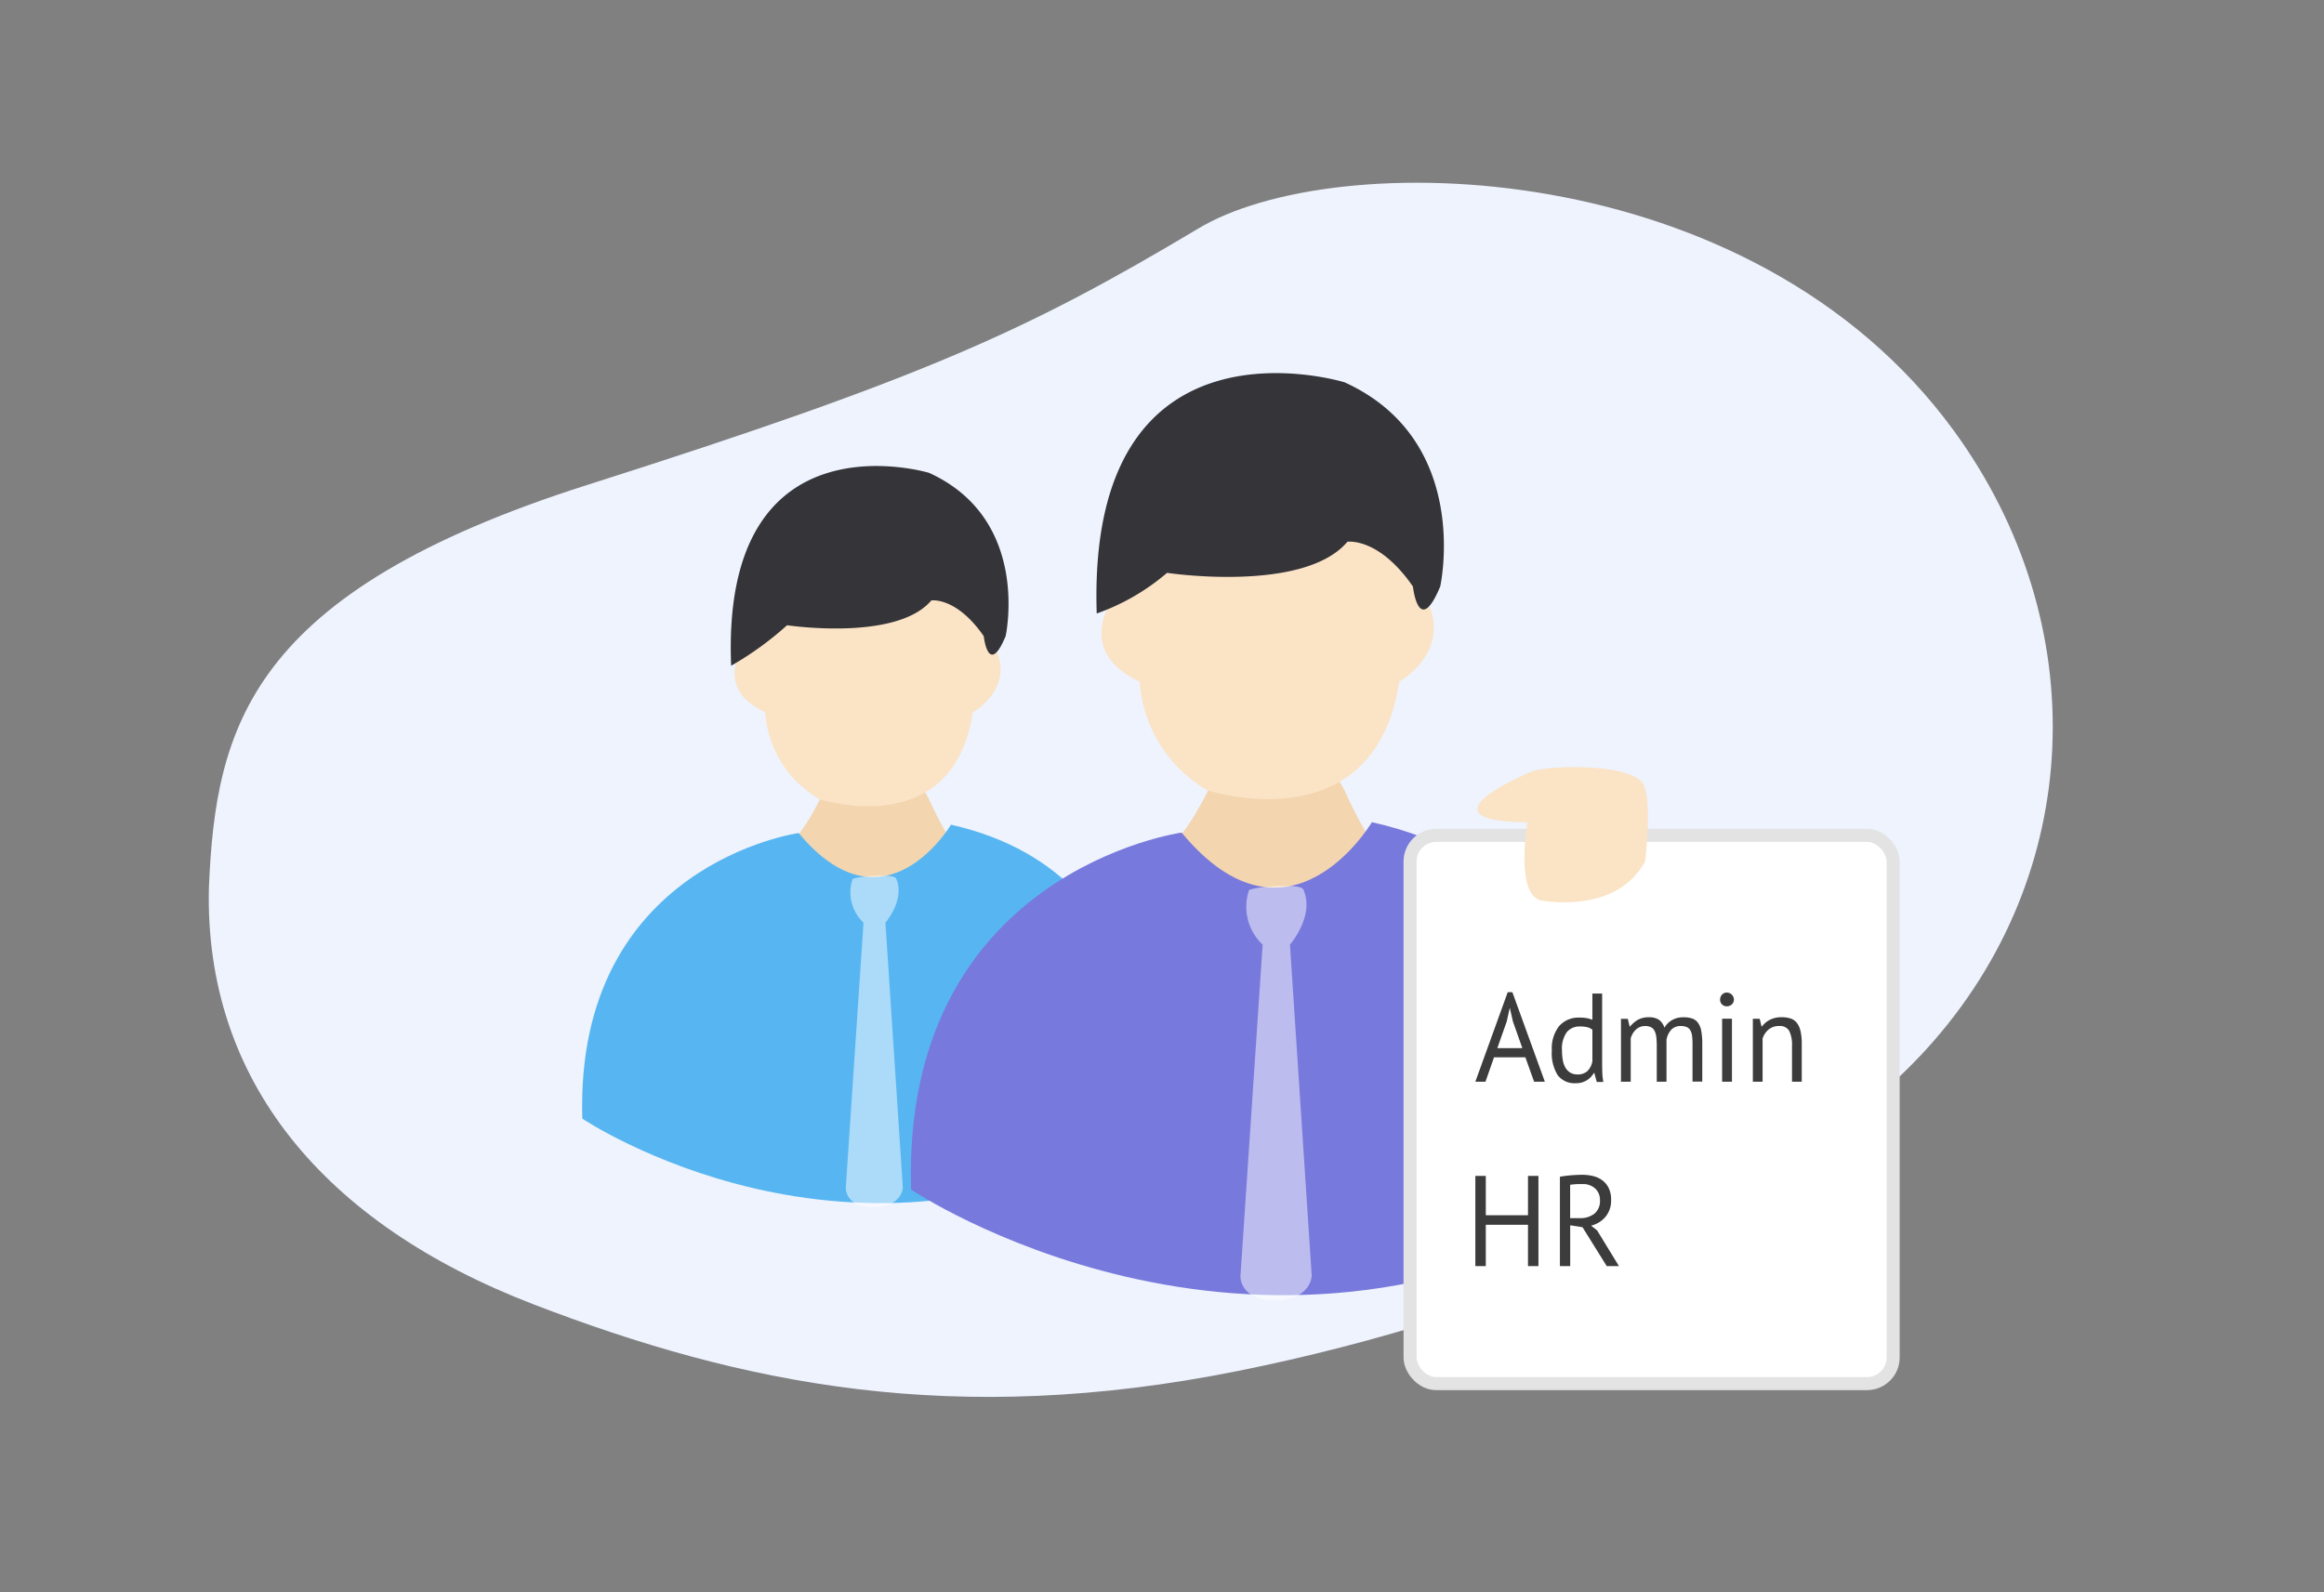 <svg id="icon" xmlns="http://www.w3.org/2000/svg" width="178" height="122" viewBox="0 0 178 122">
  <rect x="0" y="0" width="178" height="122" fill="#808080" stroke="none"/>
  <defs>
    <style>
      .cls-1 {
        fill: #eef3fe;
      }

      .cls-1, .cls-2, .cls-3, .cls-4, .cls-5, .cls-6, .cls-7, .cls-9 {
        fill-rule: evenodd;
      }

      .cls-2 {
        fill: #f3d5af;
      }

      .cls-3 {
        fill: #57b6f1;
      }

      .cls-4, .cls-8 {
        fill: #fff;
      }

      .cls-4 {
        opacity: 0.5;
      }

      .cls-5 {
        fill: #fbe3c5;
      }

      .cls-6 {
        fill: #343439;
      }

      .cls-7 {
        fill: #7879dc;
      }

      .cls-8 {
        stroke: #e3e3e3;
        stroke-linejoin: round;
        stroke-width: 1px;
      }

      .cls-9 {
        fill: #3c3c3c;
      }
    </style>
  </defs>
  <path class="cls-1" d="M16,68.019c0.518-12.348,3.106-22.638,28.987-30.87S78.739,25.287,91.68,17.569c10.426-6.394,42.473-5.832,57.974,15.435,10.784,14.8,10.007,34.037-2.07,47.334-10.26,11.3-31.5,20.432-52.8,24.7-21.692,4.344-37.893,1.057-53.939-5.117S15.655,82.768,16,68.019Z"/>
  <g id="user-2">
    <path class="cls-2" d="M62.794,61.244s-1.679,3.59-3.348,4.17l7.532,5.838,7.532-.834-0.837-5s-0.935-.7-2.511-4.17C69.466,57.5,62.794,61.244,62.794,61.244Z"/>
    <path class="cls-3" d="M61.174,63.82S44.023,66.2,44.6,85.7c0,0,20.822,13.99,43.194.834,0,0,2.7-19.384-14.956-23.352C72.837,63.181,67.765,71.769,61.174,63.82Z"/>
    <path class="cls-4" d="M65.3,67.351a3.186,3.186,0,0,0,.837,3.336L64.781,91s-0.079,1.43,2.042,1.481c1.538,0.038,2.24-.723,2.327-1.481L67.816,70.687s1.518-1.75.837-3.336C68.619,66.869,65.638,67.128,65.3,67.351Z"/>
    <path class="cls-5" d="M56.936,49.568s-2.322,3.128,1.674,5a8.338,8.338,0,0,0,4.185,6.672C63.16,61.349,73,64.4,74.511,54.572c0,0,3.284-1.837,1.674-5,0,0-1.214-5.9-1.674-5.838s-8.369-2.5-8.369-2.5L56.936,45.4v4.17"/>
    <path class="cls-6" d="M56,51a24.48,24.48,0,0,0,4.283-3.1s8.371,1.262,11.05-1.9c0,0,1.911-.3,4.015,2.738,0,0,.349,3.178,1.674,0,0,0,1.985-8.935-5.859-12.51C71.163,36.224,55.2,31.407,56,51Z"/>
  </g>
  <g id="user-1">
    <path class="cls-2" d="M92.524,60.567s-2.1,4.487-4.185,5.213l9.416,7.3,9.415-1.043-1.046-6.255s-1.169-.874-3.139-5.213C100.864,55.893,92.524,60.567,92.524,60.567Z"/>
    <path class="cls-7" d="M90.5,63.786S69.06,66.768,69.78,91.136c0,0,26.027,17.487,53.993,1.043,0,0,3.38-24.23-18.695-29.19C105.078,62.988,98.737,73.723,90.5,63.786Z"/>
    <path class="cls-4" d="M95.662,68.2a3.982,3.982,0,0,0,1.046,4.17l-1.7,25.393s-0.1,1.787,2.552,1.852c1.923,0.047,2.8-.9,2.909-1.852L98.8,72.371s1.9-2.188,1.046-4.17C99.8,67.6,96.079,67.921,95.662,68.2Z"/>
    <path class="cls-5" d="M85.2,45.972s-2.9,3.91,2.092,6.255a10.422,10.422,0,0,0,5.231,8.34c0.458,0.13,12.757,3.939,14.646-8.34,0,0,4.105-2.3,2.093-6.255,0,0-1.518-7.379-2.093-7.3s-10.461-3.128-10.461-3.128L85.2,40.76v5.213"/>
    <path class="cls-6" d="M84,47a16.9,16.9,0,0,0,5.385-3.113S99.85,45.465,103.2,41.506c0,0,2.389-.372,5.018,3.423,0,0,.436,3.973,2.093,0,0,0,2.481-11.169-7.324-15.638C102.985,29.292,83.221,23.165,84,47Z"/>
  </g>
  <g id="note">
    <rect id="Rounded_Rectangle_598" data-name="Rounded Rectangle 598" class="cls-8" x="108" y="64" width="37" height="42" rx="2" ry="2"/>
    <path id="Admin" class="cls-9" d="M117.5,82.87h0.823l-2.487-6.858h-0.356L113,82.87h0.776L114.431,81h2.4Zm-2.1-4.6,0.233-1.042h0.009l0.233,1.022L116.6,80.3h-1.917Zm7.312-2.151h-0.748v2.006A2.758,2.758,0,0,0,121.528,78a3.051,3.051,0,0,0-.547-0.039,1.968,1.968,0,0,0-1.557.641,2.756,2.756,0,0,0-.566,1.876,3.188,3.188,0,0,0,.454,1.9,1.62,1.62,0,0,0,1.389.608,1.536,1.536,0,0,0,1.374-.781h0.038L122.3,82.89h0.505a4.659,4.659,0,0,1-.084-0.786q-0.011-.4-0.01-0.892V76.118Zm-2.445,6.053a1.068,1.068,0,0,1-.37-0.381,1.789,1.789,0,0,1-.2-0.579,4.19,4.19,0,0,1-.061-0.733,2.187,2.187,0,0,1,.365-1.4,1.242,1.242,0,0,1,1.01-.439,2.276,2.276,0,0,1,.571.058,1.037,1.037,0,0,1,.383.193v2.392a1.381,1.381,0,0,1-.383.776,1.083,1.083,0,0,1-.758.256A1.045,1.045,0,0,1,120.266,82.171Zm7.374,0.7V79.649a1.578,1.578,0,0,1,.374-0.772,0.968,0.968,0,0,1,.729-0.27,1.065,1.065,0,0,1,.454.082,0.61,0.61,0,0,1,.271.251,1.119,1.119,0,0,1,.131.424,4.782,4.782,0,0,1,.033.6v2.9h0.748V79.976a5.318,5.318,0,0,0-.079-1,1.5,1.5,0,0,0-.258-0.627,0.93,0.93,0,0,0-.448-0.323,2.1,2.1,0,0,0-.664-0.092,1.721,1.721,0,0,0-.856.212,1.532,1.532,0,0,0-.594.588,1.162,1.162,0,0,0-.444-0.622,1.367,1.367,0,0,0-.734-0.178,1.68,1.68,0,0,0-.866.2,2.218,2.218,0,0,0-.584.506h-0.037l-0.141-.588h-0.523V82.87H124.9V79.552a1.439,1.439,0,0,1,.4-0.675,1,1,0,0,1,.716-0.27,0.926,0.926,0,0,1,.453.1,0.647,0.647,0,0,1,.267.289,1.5,1.5,0,0,1,.126.477,5.912,5.912,0,0,1,.033.67v2.73h0.748Zm4.264,0h0.749V78.047H131.9V82.87Zm-0.014-5.923a0.5,0.5,0,0,0,.37.145,0.549,0.549,0,0,0,.383-0.145,0.474,0.474,0,0,0,.159-0.366,0.543,0.543,0,0,0-.542-0.54,0.479,0.479,0,0,0-.37.159,0.55,0.55,0,0,0-.145.381A0.5,0.5,0,0,0,131.89,76.948ZM138,82.87V79.957a4.176,4.176,0,0,0-.1-0.989,1.565,1.565,0,0,0-.29-0.622,1.009,1.009,0,0,0-.482-0.323,2.24,2.24,0,0,0-.673-0.092,1.932,1.932,0,0,0-.9.2,1.714,1.714,0,0,0-.6.506h-0.037l-0.14-.588h-0.524V82.87H135v-3.3a1.46,1.46,0,0,1,.454-0.69,1.215,1.215,0,0,1,.818-0.275,0.8,0.8,0,0,1,.771.381,2.4,2.4,0,0,1,.211,1.133V82.87H138Z"/>
    <path id="HR" class="cls-9" d="M117.032,97h0.8V90.087h-0.8V93.1H113.8V90.087H113V97h0.8V93.832h3.231V97Zm2.434,0h0.8V93.872l0.943,0.148L123.063,97H124l-1.674-2.737-0.461-.366a2.08,2.08,0,0,0,1.1-.672,1.944,1.944,0,0,0,.433-1.314,1.971,1.971,0,0,0-.183-0.889,1.649,1.649,0,0,0-.485-0.593,1.933,1.933,0,0,0-.7-0.326,3.489,3.489,0,0,0-.841-0.1q-0.394,0-.871.04a8.26,8.26,0,0,0-.841.109V97Zm2.722-5.939a1.175,1.175,0,0,1,.356.88,1.245,1.245,0,0,1-.433,1.047,1.736,1.736,0,0,1-1.1.336h-0.75v-2.55a0.961,0.961,0,0,1,.178-0.03l0.236-.02c0.083-.007.17-0.01,0.259-0.01h0.26A1.364,1.364,0,0,1,122.188,91.065Z"/>
  </g>
  <path class="cls-5" d="M117.254,59.134S108.19,62.89,117,63c0,0-.957,5.368.96,5.967,0,0,5.747,1.213,8.04-2.967,0,0,.642-5.114-0.266-6.11C124.435,58.464,118.446,58.627,117.254,59.134Z"/>
</svg>
